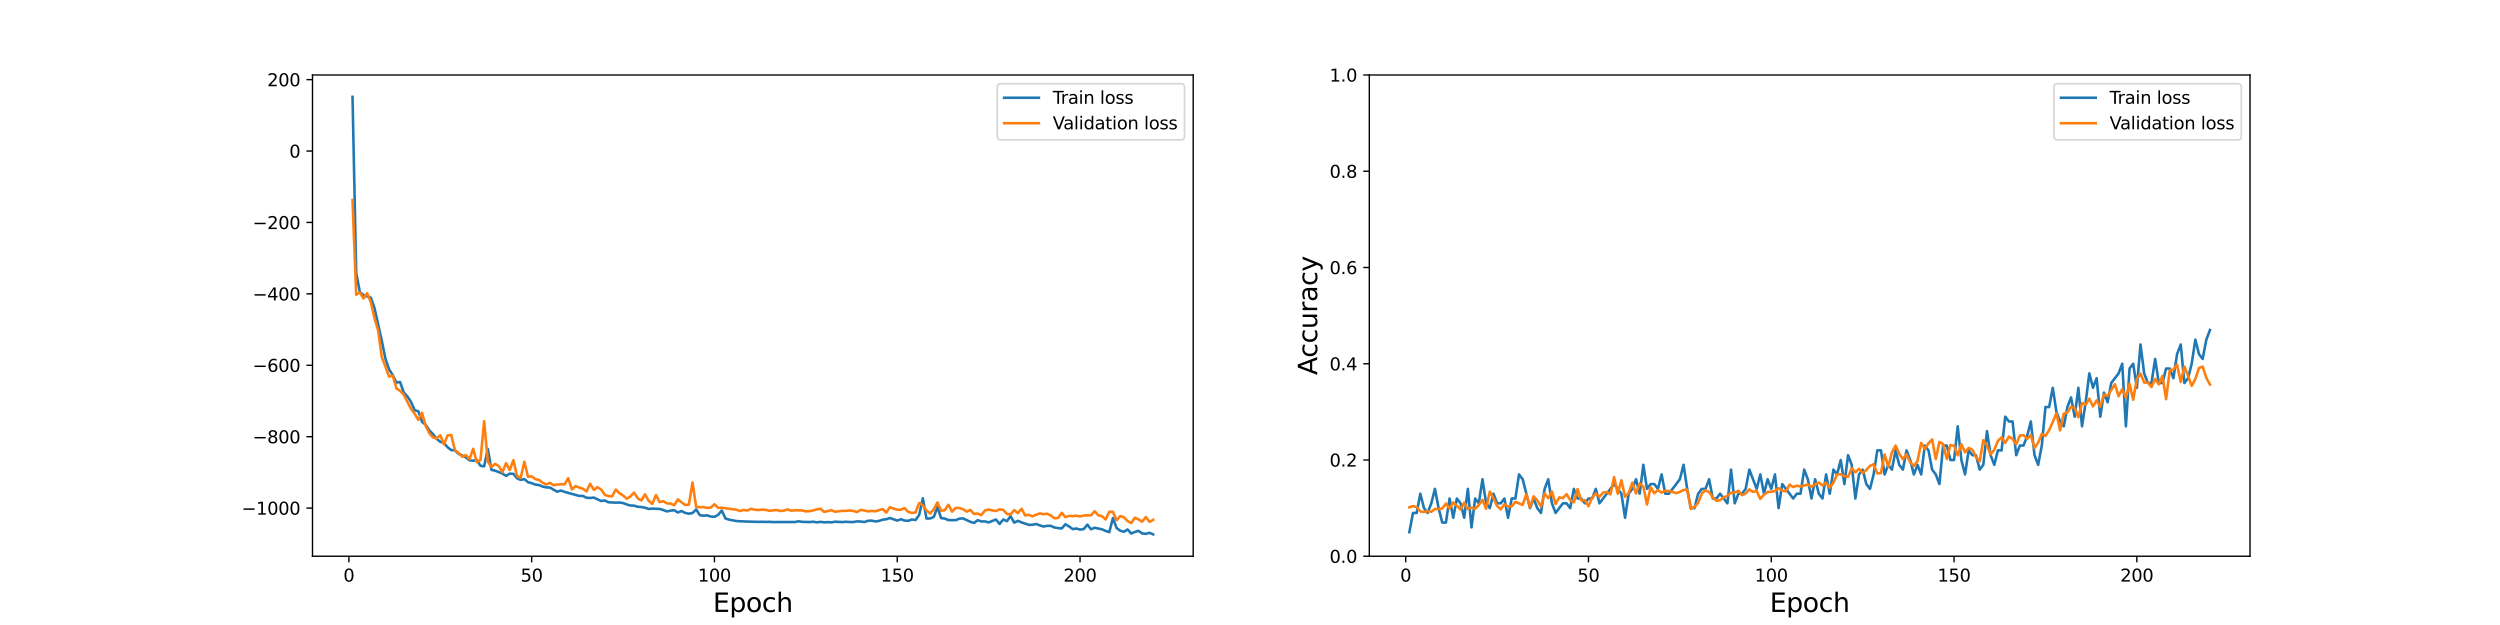<?xml version="1.0" encoding="utf-8" standalone="no"?>
<!DOCTYPE svg PUBLIC "-//W3C//DTD SVG 1.1//EN"
  "http://www.w3.org/Graphics/SVG/1.1/DTD/svg11.dtd">
<svg height="360pt" version="1.1" viewBox="0 0 1440 360" width="1440pt" xmlns="http://www.w3.org/2000/svg" xmlns:xlink="http://www.w3.org/1999/xlink">
 <defs>
  <style type="text/css">*{stroke-linecap:butt;stroke-linejoin:round;}</style>
 </defs>
 <g id="figure_1">
  <g id="patch_1">
   <path d="M 0 360 
L 1440 360 
L 1440 0 
L 0 0 
z
" style="fill:#ffffff;"/>
  </g>
  <g id="axes_1">
   <g id="patch_2">
    <path d="M 180 320.4 
L 687.273 320.4 
L 687.273 43.2 
L 180 43.2 
z
" style="fill:#ffffff;"/>
   </g>
   <g id="matplotlib.axis_1">
    <g id="xtick_1">
     <g id="line2d_1">
      <defs>
       <path d="M 0 0 
L 0 3.5 
" id="m4dcc92d6b9" style="stroke:#000000;stroke-width:0.8;"/>
      </defs>
      <g>
       <use style="stroke:#000000;stroke-width:0.8;" x="200.952" xlink:href="#m4dcc92d6b9" y="320.4"/>
      </g>
     </g>
     <g id="text_1">
      <!-- 0 -->
      <g transform="translate(197.771 334.998)scale(0.1 -0.1)">
       <defs>
        <path d="M 2034 4250 
Q 1547 4250 1301 3770 
Q 1056 3291 1056 2328 
Q 1056 1369 1301 889 
Q 1547 409 2034 409 
Q 2525 409 2770 889 
Q 3016 1369 3016 2328 
Q 3016 3291 2770 3770 
Q 2525 4250 2034 4250 
z
M 2034 4750 
Q 2819 4750 3233 4129 
Q 3647 3509 3647 2328 
Q 3647 1150 3233 529 
Q 2819 -91 2034 -91 
Q 1250 -91 836 529 
Q 422 1150 422 2328 
Q 422 3509 836 4129 
Q 1250 4750 2034 4750 
z
" id="DejaVuSans-30" transform="scale(0.016)"/>
       </defs>
       <use xlink:href="#DejaVuSans-30"/>
      </g>
     </g>
    </g>
    <g id="xtick_2">
     <g id="line2d_2">
      <g>
       <use style="stroke:#000000;stroke-width:0.8;" x="306.239" xlink:href="#m4dcc92d6b9" y="320.4"/>
      </g>
     </g>
     <g id="text_2">
      <!-- 50 -->
      <g transform="translate(299.877 334.998)scale(0.1 -0.1)">
       <defs>
        <path d="M 691 4666 
L 3169 4666 
L 3169 4134 
L 1269 4134 
L 1269 2991 
Q 1406 3038 1543 3061 
Q 1681 3084 1819 3084 
Q 2600 3084 3056 2656 
Q 3513 2228 3513 1497 
Q 3513 744 3044 326 
Q 2575 -91 1722 -91 
Q 1428 -91 1123 -41 
Q 819 9 494 109 
L 494 744 
Q 775 591 1075 516 
Q 1375 441 1709 441 
Q 2250 441 2565 725 
Q 2881 1009 2881 1497 
Q 2881 1984 2565 2268 
Q 2250 2553 1709 2553 
Q 1456 2553 1204 2497 
Q 953 2441 691 2322 
L 691 4666 
z
" id="DejaVuSans-35" transform="scale(0.016)"/>
       </defs>
       <use xlink:href="#DejaVuSans-35"/>
       <use x="63.623" xlink:href="#DejaVuSans-30"/>
      </g>
     </g>
    </g>
    <g id="xtick_3">
     <g id="line2d_3">
      <g>
       <use style="stroke:#000000;stroke-width:0.8;" x="411.526" xlink:href="#m4dcc92d6b9" y="320.4"/>
      </g>
     </g>
     <g id="text_3">
      <!-- 100 -->
      <g transform="translate(401.982 334.998)scale(0.1 -0.1)">
       <defs>
        <path d="M 794 531 
L 1825 531 
L 1825 4091 
L 703 3866 
L 703 4441 
L 1819 4666 
L 2450 4666 
L 2450 531 
L 3481 531 
L 3481 0 
L 794 0 
L 794 531 
z
" id="DejaVuSans-31" transform="scale(0.016)"/>
       </defs>
       <use xlink:href="#DejaVuSans-31"/>
       <use x="63.623" xlink:href="#DejaVuSans-30"/>
       <use x="127.246" xlink:href="#DejaVuSans-30"/>
      </g>
     </g>
    </g>
    <g id="xtick_4">
     <g id="line2d_4">
      <g>
       <use style="stroke:#000000;stroke-width:0.8;" x="516.813" xlink:href="#m4dcc92d6b9" y="320.4"/>
      </g>
     </g>
     <g id="text_4">
      <!-- 150 -->
      <g transform="translate(507.269 334.998)scale(0.1 -0.1)">
       <use xlink:href="#DejaVuSans-31"/>
       <use x="63.623" xlink:href="#DejaVuSans-35"/>
       <use x="127.246" xlink:href="#DejaVuSans-30"/>
      </g>
     </g>
    </g>
    <g id="xtick_5">
     <g id="line2d_5">
      <g>
       <use style="stroke:#000000;stroke-width:0.8;" x="622.1" xlink:href="#m4dcc92d6b9" y="320.4"/>
      </g>
     </g>
     <g id="text_5">
      <!-- 200 -->
      <g transform="translate(612.556 334.998)scale(0.1 -0.1)">
       <defs>
        <path d="M 1228 531 
L 3431 531 
L 3431 0 
L 469 0 
L 469 531 
Q 828 903 1448 1529 
Q 2069 2156 2228 2338 
Q 2531 2678 2651 2914 
Q 2772 3150 2772 3378 
Q 2772 3750 2511 3984 
Q 2250 4219 1831 4219 
Q 1534 4219 1204 4116 
Q 875 4013 500 3803 
L 500 4441 
Q 881 4594 1212 4672 
Q 1544 4750 1819 4750 
Q 2544 4750 2975 4387 
Q 3406 4025 3406 3419 
Q 3406 3131 3298 2873 
Q 3191 2616 2906 2266 
Q 2828 2175 2409 1742 
Q 1991 1309 1228 531 
z
" id="DejaVuSans-32" transform="scale(0.016)"/>
       </defs>
       <use xlink:href="#DejaVuSans-32"/>
       <use x="63.623" xlink:href="#DejaVuSans-30"/>
       <use x="127.246" xlink:href="#DejaVuSans-30"/>
      </g>
     </g>
    </g>
    <g id="text_6">
     <!-- Epoch -->
     <g transform="translate(410.67 352.476)scale(0.15 -0.15)">
      <defs>
       <path d="M 628 4666 
L 3578 4666 
L 3578 4134 
L 1259 4134 
L 1259 2753 
L 3481 2753 
L 3481 2222 
L 1259 2222 
L 1259 531 
L 3634 531 
L 3634 0 
L 628 0 
L 628 4666 
z
" id="DejaVuSans-45" transform="scale(0.016)"/>
       <path d="M 1159 525 
L 1159 -1331 
L 581 -1331 
L 581 3500 
L 1159 3500 
L 1159 2969 
Q 1341 3281 1617 3432 
Q 1894 3584 2278 3584 
Q 2916 3584 3314 3078 
Q 3713 2572 3713 1747 
Q 3713 922 3314 415 
Q 2916 -91 2278 -91 
Q 1894 -91 1617 61 
Q 1341 213 1159 525 
z
M 3116 1747 
Q 3116 2381 2855 2742 
Q 2594 3103 2138 3103 
Q 1681 3103 1420 2742 
Q 1159 2381 1159 1747 
Q 1159 1113 1420 752 
Q 1681 391 2138 391 
Q 2594 391 2855 752 
Q 3116 1113 3116 1747 
z
" id="DejaVuSans-70" transform="scale(0.016)"/>
       <path d="M 1959 3097 
Q 1497 3097 1228 2736 
Q 959 2375 959 1747 
Q 959 1119 1226 758 
Q 1494 397 1959 397 
Q 2419 397 2687 759 
Q 2956 1122 2956 1747 
Q 2956 2369 2687 2733 
Q 2419 3097 1959 3097 
z
M 1959 3584 
Q 2709 3584 3137 3096 
Q 3566 2609 3566 1747 
Q 3566 888 3137 398 
Q 2709 -91 1959 -91 
Q 1206 -91 779 398 
Q 353 888 353 1747 
Q 353 2609 779 3096 
Q 1206 3584 1959 3584 
z
" id="DejaVuSans-6f" transform="scale(0.016)"/>
       <path d="M 3122 3366 
L 3122 2828 
Q 2878 2963 2633 3030 
Q 2388 3097 2138 3097 
Q 1578 3097 1268 2742 
Q 959 2388 959 1747 
Q 959 1106 1268 751 
Q 1578 397 2138 397 
Q 2388 397 2633 464 
Q 2878 531 3122 666 
L 3122 134 
Q 2881 22 2623 -34 
Q 2366 -91 2075 -91 
Q 1284 -91 818 406 
Q 353 903 353 1747 
Q 353 2603 823 3093 
Q 1294 3584 2113 3584 
Q 2378 3584 2631 3529 
Q 2884 3475 3122 3366 
z
" id="DejaVuSans-63" transform="scale(0.016)"/>
       <path d="M 3513 2113 
L 3513 0 
L 2938 0 
L 2938 2094 
Q 2938 2591 2744 2837 
Q 2550 3084 2163 3084 
Q 1697 3084 1428 2787 
Q 1159 2491 1159 1978 
L 1159 0 
L 581 0 
L 581 4863 
L 1159 4863 
L 1159 2956 
Q 1366 3272 1645 3428 
Q 1925 3584 2291 3584 
Q 2894 3584 3203 3211 
Q 3513 2838 3513 2113 
z
" id="DejaVuSans-68" transform="scale(0.016)"/>
      </defs>
      <use xlink:href="#DejaVuSans-45"/>
      <use x="63.184" xlink:href="#DejaVuSans-70"/>
      <use x="126.66" xlink:href="#DejaVuSans-6f"/>
      <use x="187.842" xlink:href="#DejaVuSans-63"/>
      <use x="242.822" xlink:href="#DejaVuSans-68"/>
     </g>
    </g>
   </g>
   <g id="matplotlib.axis_2">
    <g id="ytick_1">
     <g id="line2d_6">
      <defs>
       <path d="M 0 0 
L -3.5 0 
" id="meb22bbf2c9" style="stroke:#000000;stroke-width:0.8;"/>
      </defs>
      <g>
       <use style="stroke:#000000;stroke-width:0.8;" x="180" xlink:href="#meb22bbf2c9" y="292.654"/>
      </g>
     </g>
     <g id="text_7">
      <!-- −1000 -->
      <g transform="translate(139.17 296.453)scale(0.1 -0.1)">
       <defs>
        <path d="M 678 2272 
L 4684 2272 
L 4684 1741 
L 678 1741 
L 678 2272 
z
" id="DejaVuSans-2212" transform="scale(0.016)"/>
       </defs>
       <use xlink:href="#DejaVuSans-2212"/>
       <use x="83.789" xlink:href="#DejaVuSans-31"/>
       <use x="147.412" xlink:href="#DejaVuSans-30"/>
       <use x="211.035" xlink:href="#DejaVuSans-30"/>
       <use x="274.658" xlink:href="#DejaVuSans-30"/>
      </g>
     </g>
    </g>
    <g id="ytick_2">
     <g id="line2d_7">
      <g>
       <use style="stroke:#000000;stroke-width:0.8;" x="180" xlink:href="#meb22bbf2c9" y="251.524"/>
      </g>
     </g>
     <g id="text_8">
      <!-- −800 -->
      <g transform="translate(145.533 255.323)scale(0.1 -0.1)">
       <defs>
        <path d="M 2034 2216 
Q 1584 2216 1326 1975 
Q 1069 1734 1069 1313 
Q 1069 891 1326 650 
Q 1584 409 2034 409 
Q 2484 409 2743 651 
Q 3003 894 3003 1313 
Q 3003 1734 2745 1975 
Q 2488 2216 2034 2216 
z
M 1403 2484 
Q 997 2584 770 2862 
Q 544 3141 544 3541 
Q 544 4100 942 4425 
Q 1341 4750 2034 4750 
Q 2731 4750 3128 4425 
Q 3525 4100 3525 3541 
Q 3525 3141 3298 2862 
Q 3072 2584 2669 2484 
Q 3125 2378 3379 2068 
Q 3634 1759 3634 1313 
Q 3634 634 3220 271 
Q 2806 -91 2034 -91 
Q 1263 -91 848 271 
Q 434 634 434 1313 
Q 434 1759 690 2068 
Q 947 2378 1403 2484 
z
M 1172 3481 
Q 1172 3119 1398 2916 
Q 1625 2713 2034 2713 
Q 2441 2713 2670 2916 
Q 2900 3119 2900 3481 
Q 2900 3844 2670 4047 
Q 2441 4250 2034 4250 
Q 1625 4250 1398 4047 
Q 1172 3844 1172 3481 
z
" id="DejaVuSans-38" transform="scale(0.016)"/>
       </defs>
       <use xlink:href="#DejaVuSans-2212"/>
       <use x="83.789" xlink:href="#DejaVuSans-38"/>
       <use x="147.412" xlink:href="#DejaVuSans-30"/>
       <use x="211.035" xlink:href="#DejaVuSans-30"/>
      </g>
     </g>
    </g>
    <g id="ytick_3">
     <g id="line2d_8">
      <g>
       <use style="stroke:#000000;stroke-width:0.8;" x="180" xlink:href="#meb22bbf2c9" y="210.394"/>
      </g>
     </g>
     <g id="text_9">
      <!-- −600 -->
      <g transform="translate(145.533 214.193)scale(0.1 -0.1)">
       <defs>
        <path d="M 2113 2584 
Q 1688 2584 1439 2293 
Q 1191 2003 1191 1497 
Q 1191 994 1439 701 
Q 1688 409 2113 409 
Q 2538 409 2786 701 
Q 3034 994 3034 1497 
Q 3034 2003 2786 2293 
Q 2538 2584 2113 2584 
z
M 3366 4563 
L 3366 3988 
Q 3128 4100 2886 4159 
Q 2644 4219 2406 4219 
Q 1781 4219 1451 3797 
Q 1122 3375 1075 2522 
Q 1259 2794 1537 2939 
Q 1816 3084 2150 3084 
Q 2853 3084 3261 2657 
Q 3669 2231 3669 1497 
Q 3669 778 3244 343 
Q 2819 -91 2113 -91 
Q 1303 -91 875 529 
Q 447 1150 447 2328 
Q 447 3434 972 4092 
Q 1497 4750 2381 4750 
Q 2619 4750 2861 4703 
Q 3103 4656 3366 4563 
z
" id="DejaVuSans-36" transform="scale(0.016)"/>
       </defs>
       <use xlink:href="#DejaVuSans-2212"/>
       <use x="83.789" xlink:href="#DejaVuSans-36"/>
       <use x="147.412" xlink:href="#DejaVuSans-30"/>
       <use x="211.035" xlink:href="#DejaVuSans-30"/>
      </g>
     </g>
    </g>
    <g id="ytick_4">
     <g id="line2d_9">
      <g>
       <use style="stroke:#000000;stroke-width:0.8;" x="180" xlink:href="#meb22bbf2c9" y="169.264"/>
      </g>
     </g>
     <g id="text_10">
      <!-- −400 -->
      <g transform="translate(145.533 173.064)scale(0.1 -0.1)">
       <defs>
        <path d="M 2419 4116 
L 825 1625 
L 2419 1625 
L 2419 4116 
z
M 2253 4666 
L 3047 4666 
L 3047 1625 
L 3713 1625 
L 3713 1100 
L 3047 1100 
L 3047 0 
L 2419 0 
L 2419 1100 
L 313 1100 
L 313 1709 
L 2253 4666 
z
" id="DejaVuSans-34" transform="scale(0.016)"/>
       </defs>
       <use xlink:href="#DejaVuSans-2212"/>
       <use x="83.789" xlink:href="#DejaVuSans-34"/>
       <use x="147.412" xlink:href="#DejaVuSans-30"/>
       <use x="211.035" xlink:href="#DejaVuSans-30"/>
      </g>
     </g>
    </g>
    <g id="ytick_5">
     <g id="line2d_10">
      <g>
       <use style="stroke:#000000;stroke-width:0.8;" x="180" xlink:href="#meb22bbf2c9" y="128.135"/>
      </g>
     </g>
     <g id="text_11">
      <!-- −200 -->
      <g transform="translate(145.533 131.934)scale(0.1 -0.1)">
       <use xlink:href="#DejaVuSans-2212"/>
       <use x="83.789" xlink:href="#DejaVuSans-32"/>
       <use x="147.412" xlink:href="#DejaVuSans-30"/>
       <use x="211.035" xlink:href="#DejaVuSans-30"/>
      </g>
     </g>
    </g>
    <g id="ytick_6">
     <g id="line2d_11">
      <g>
       <use style="stroke:#000000;stroke-width:0.8;" x="180" xlink:href="#meb22bbf2c9" y="87.005"/>
      </g>
     </g>
     <g id="text_12">
      <!-- 0 -->
      <g transform="translate(166.637 90.804)scale(0.1 -0.1)">
       <use xlink:href="#DejaVuSans-30"/>
      </g>
     </g>
    </g>
    <g id="ytick_7">
     <g id="line2d_12">
      <g>
       <use style="stroke:#000000;stroke-width:0.8;" x="180" xlink:href="#meb22bbf2c9" y="45.875"/>
      </g>
     </g>
     <g id="text_13">
      <!-- 200 -->
      <g transform="translate(153.912 49.674)scale(0.1 -0.1)">
       <use xlink:href="#DejaVuSans-32"/>
       <use x="63.623" xlink:href="#DejaVuSans-30"/>
       <use x="127.246" xlink:href="#DejaVuSans-30"/>
      </g>
     </g>
    </g>
   </g>
   <g id="line2d_13">
    <path clip-path="url(#pdb0906b0d3)" d="M 203.058 55.8 
L 205.164 157.065 
L 207.269 168.248 
L 209.375 170.01 
L 211.481 170.677 
L 213.587 171.481 
L 215.692 177.346 
L 219.904 196.253 
L 222.01 206.563 
L 224.115 212.742 
L 226.221 216.066 
L 228.327 220.325 
L 230.432 220.028 
L 232.538 226.054 
L 234.644 228.34 
L 236.75 231.473 
L 238.855 236.316 
L 240.961 236.898 
L 243.067 242.943 
L 245.173 244.683 
L 247.278 247.881 
L 249.384 250.025 
L 251.49 252.727 
L 253.596 254.466 
L 255.701 255.114 
L 257.807 257.608 
L 259.913 259.251 
L 262.019 259.401 
L 264.124 261.364 
L 266.23 262.338 
L 268.336 263.468 
L 270.442 265.127 
L 272.547 265.377 
L 274.653 265.049 
L 276.759 268.278 
L 278.864 268.632 
L 280.97 258.575 
L 283.076 270.626 
L 285.182 271.106 
L 289.393 272.75 
L 291.499 274.117 
L 293.605 272.813 
L 295.71 272.944 
L 297.816 275.494 
L 299.922 276.427 
L 302.028 275.955 
L 304.133 277.75 
L 306.239 278.286 
L 308.345 279.112 
L 310.451 279.377 
L 312.556 280.284 
L 314.662 280.74 
L 316.768 280.805 
L 318.874 282.085 
L 320.979 283.202 
L 323.085 282.538 
L 325.191 283.321 
L 331.508 285.078 
L 333.614 285.656 
L 335.719 285.648 
L 337.825 286.707 
L 339.931 286.817 
L 342.037 286.61 
L 346.248 288.567 
L 348.354 288.267 
L 350.46 289.301 
L 354.671 289.518 
L 356.777 289.448 
L 358.883 289.764 
L 360.988 290.555 
L 363.094 291.177 
L 365.2 291.254 
L 367.306 291.881 
L 369.411 292.062 
L 371.517 292.436 
L 373.623 293.159 
L 375.729 292.957 
L 379.94 293.134 
L 382.046 293.787 
L 384.151 294.582 
L 386.257 294.12 
L 388.363 293.901 
L 390.469 295.188 
L 392.574 294.321 
L 394.68 295.461 
L 396.786 295.888 
L 398.892 295.499 
L 400.997 293.436 
L 403.103 296.744 
L 405.209 297.035 
L 407.315 296.857 
L 409.42 297.518 
L 411.526 297.663 
L 413.632 296.601 
L 415.738 294.043 
L 417.843 298.623 
L 419.949 299.314 
L 424.161 300.122 
L 428.372 300.347 
L 434.689 300.542 
L 436.795 300.608 
L 438.901 300.562 
L 441.006 300.639 
L 443.112 300.568 
L 445.218 300.719 
L 451.535 300.683 
L 457.852 300.699 
L 459.958 300.271 
L 462.064 300.58 
L 466.275 300.703 
L 468.381 300.522 
L 470.487 300.875 
L 472.593 300.592 
L 474.698 300.861 
L 476.804 300.756 
L 478.91 300.862 
L 481.016 300.508 
L 485.227 300.707 
L 487.333 300.534 
L 489.438 300.706 
L 491.544 300.682 
L 493.65 300.32 
L 495.756 300.398 
L 497.861 300.692 
L 499.967 299.967 
L 502.073 299.893 
L 504.179 300.345 
L 506.284 300.065 
L 508.39 299.347 
L 510.496 299.089 
L 512.602 298.371 
L 516.813 299.875 
L 518.919 299.077 
L 521.025 299.847 
L 523.13 299.987 
L 525.236 299.212 
L 527.342 299.532 
L 529.448 296.585 
L 531.553 287.001 
L 533.659 298.687 
L 535.765 298.638 
L 537.87 297.733 
L 539.976 292.079 
L 542.082 298.424 
L 544.188 298.694 
L 546.293 299.59 
L 550.505 299.615 
L 552.611 298.753 
L 554.716 298.587 
L 558.928 300.576 
L 561.034 301.212 
L 563.139 299.629 
L 565.245 300.354 
L 567.351 300.342 
L 569.457 300.903 
L 573.668 299.232 
L 575.774 301.803 
L 577.88 299.211 
L 579.985 300.193 
L 582.091 297.322 
L 584.197 301.03 
L 586.303 299.986 
L 588.408 300.91 
L 592.62 302.308 
L 594.725 302.259 
L 596.831 301.821 
L 598.937 302.619 
L 601.043 303.276 
L 603.148 302.899 
L 605.254 302.882 
L 607.36 303.837 
L 609.466 304.181 
L 611.571 304.376 
L 613.677 301.966 
L 615.783 303.222 
L 617.889 304.776 
L 619.994 304.415 
L 622.1 305.05 
L 624.206 304.764 
L 626.312 302.19 
L 628.417 304.852 
L 630.523 303.992 
L 634.735 304.89 
L 636.84 305.799 
L 638.946 306.537 
L 641.052 298.397 
L 643.157 304.134 
L 645.263 305.693 
L 647.369 306.302 
L 649.475 304.977 
L 651.58 307.321 
L 653.686 306.384 
L 655.792 305.771 
L 657.898 307.268 
L 660.003 307.511 
L 662.109 306.905 
L 664.215 307.8 
L 664.215 307.8 
" style="fill:none;stroke:#1f77b4;stroke-linecap:square;stroke-width:1.5;"/>
   </g>
   <g id="line2d_14">
    <path clip-path="url(#pdb0906b0d3)" d="M 203.058 115.219 
L 205.164 169.761 
L 207.269 168.48 
L 209.375 171.912 
L 211.481 168.858 
L 213.587 174.024 
L 215.692 183.177 
L 217.798 190.345 
L 219.904 205.681 
L 222.01 211.121 
L 224.115 216.956 
L 226.221 216.317 
L 228.327 223.706 
L 230.432 225.104 
L 232.538 227.326 
L 236.75 235.503 
L 238.855 238.356 
L 240.961 241.896 
L 243.067 237.756 
L 245.173 245.249 
L 247.278 249.571 
L 249.384 251.968 
L 251.49 252.502 
L 253.596 250.682 
L 255.701 255.999 
L 257.807 250.789 
L 259.913 250.505 
L 262.019 259.254 
L 264.124 260.888 
L 266.23 263.051 
L 268.336 262.14 
L 270.442 264.459 
L 272.547 258.527 
L 274.653 266.193 
L 276.759 264.963 
L 278.864 242.629 
L 280.97 265.874 
L 283.076 269.016 
L 285.182 267.215 
L 287.287 268.459 
L 289.393 272.026 
L 291.499 266.777 
L 293.605 270.725 
L 295.71 265.069 
L 297.816 274.211 
L 299.922 275.3 
L 302.028 265.926 
L 304.133 274.611 
L 306.239 274.395 
L 308.345 275.961 
L 310.451 276.409 
L 312.556 278.047 
L 314.662 279.074 
L 316.768 278.114 
L 318.874 279.478 
L 320.979 279.131 
L 323.085 278.909 
L 325.191 278.988 
L 327.297 275.418 
L 329.402 281.906 
L 331.508 279.977 
L 333.614 280.839 
L 335.719 281.487 
L 337.825 283.019 
L 339.931 278.667 
L 342.037 282.127 
L 344.142 280.643 
L 346.248 281.93 
L 348.354 285.028 
L 350.46 285.741 
L 352.565 285.923 
L 354.671 282.016 
L 356.777 284.036 
L 358.883 285.389 
L 360.988 287.247 
L 363.094 286 
L 365.2 283.701 
L 367.306 286.984 
L 369.411 288.262 
L 371.517 284.729 
L 373.623 288.465 
L 375.729 290.255 
L 377.834 285.164 
L 379.94 289.222 
L 382.046 288.671 
L 384.151 289.96 
L 386.257 290.024 
L 388.363 291.016 
L 390.469 287.664 
L 392.574 289.347 
L 394.68 290.864 
L 396.786 290.666 
L 398.892 277.921 
L 400.997 292.039 
L 403.103 292.134 
L 405.209 292.092 
L 407.315 292.558 
L 409.42 292.384 
L 411.526 290.44 
L 413.632 292.478 
L 415.738 292.475 
L 419.949 293.052 
L 424.161 293.585 
L 426.266 294.34 
L 428.372 293.725 
L 430.478 294.081 
L 432.583 293.073 
L 434.689 293.571 
L 436.795 293.825 
L 438.901 293.517 
L 441.006 293.681 
L 443.112 294.209 
L 447.324 293.761 
L 449.429 294.297 
L 451.535 294.158 
L 453.641 293.392 
L 455.747 294.154 
L 457.852 293.952 
L 462.064 294 
L 464.17 294.564 
L 466.275 294.412 
L 468.381 294.006 
L 470.487 293.416 
L 472.593 293.044 
L 474.698 294.87 
L 478.91 293.89 
L 481.016 294.744 
L 485.227 294.248 
L 487.333 294.268 
L 489.438 294.078 
L 491.544 294.262 
L 493.65 294.929 
L 495.756 293.694 
L 497.861 294.034 
L 499.967 294.555 
L 502.073 294.288 
L 504.179 294.493 
L 508.39 293.181 
L 510.496 295.247 
L 512.602 292.129 
L 514.707 292.979 
L 516.813 293.579 
L 518.919 293.569 
L 521.025 292.694 
L 523.13 294.864 
L 525.236 295.43 
L 527.342 295.215 
L 529.448 289.716 
L 531.553 291.051 
L 533.659 294.077 
L 535.765 295.76 
L 537.87 293.331 
L 539.976 289.431 
L 542.082 294.172 
L 544.188 293.881 
L 546.293 290.737 
L 548.399 294.726 
L 550.505 292.548 
L 552.611 292.628 
L 554.716 293.293 
L 556.822 294.71 
L 558.928 293.68 
L 561.034 296.028 
L 563.139 295.797 
L 565.245 296.725 
L 567.351 294.019 
L 569.457 293.495 
L 571.562 293.993 
L 573.668 294.34 
L 575.774 293.382 
L 577.88 293.688 
L 579.985 296.028 
L 582.091 296.3 
L 584.197 293.834 
L 586.303 295.594 
L 588.408 293.027 
L 590.514 296.89 
L 592.62 296.514 
L 594.725 297.405 
L 596.831 296.483 
L 598.937 295.758 
L 601.043 296.166 
L 603.148 295.903 
L 605.254 296.944 
L 607.36 298.519 
L 609.466 298.342 
L 611.571 295.404 
L 613.677 297.859 
L 615.783 297.13 
L 617.889 297.292 
L 619.994 297.029 
L 622.1 297.489 
L 624.206 296.979 
L 626.312 296.791 
L 628.417 296.874 
L 630.523 294.441 
L 632.629 296.8 
L 634.735 297.317 
L 636.84 299.198 
L 638.946 294.785 
L 641.052 294.8 
L 643.157 299.63 
L 645.263 297.29 
L 647.369 297.91 
L 649.475 300.13 
L 651.58 301.285 
L 653.686 298.22 
L 655.792 299.143 
L 657.898 300.505 
L 660.003 297.821 
L 662.109 300.58 
L 664.215 299.422 
L 664.215 299.422 
" style="fill:none;stroke:#ff7f0e;stroke-linecap:square;stroke-width:1.5;"/>
   </g>
   <g id="patch_3">
    <path d="M 180 320.4 
L 180 43.2 
" style="fill:none;stroke:#000000;stroke-linecap:square;stroke-linejoin:miter;stroke-width:0.8;"/>
   </g>
   <g id="patch_4">
    <path d="M 687.273 320.4 
L 687.273 43.2 
" style="fill:none;stroke:#000000;stroke-linecap:square;stroke-linejoin:miter;stroke-width:0.8;"/>
   </g>
   <g id="patch_5">
    <path d="M 180 320.4 
L 687.273 320.4 
" style="fill:none;stroke:#000000;stroke-linecap:square;stroke-linejoin:miter;stroke-width:0.8;"/>
   </g>
   <g id="patch_6">
    <path d="M 180 43.2 
L 687.273 43.2 
" style="fill:none;stroke:#000000;stroke-linecap:square;stroke-linejoin:miter;stroke-width:0.8;"/>
   </g>
   <g id="legend_1">
    <g id="patch_7">
     <path d="M 576.398 80.556 
L 680.273 80.556 
Q 682.273 80.556 682.273 78.556 
L 682.273 50.2 
Q 682.273 48.2 680.273 48.2 
L 576.398 48.2 
Q 574.398 48.2 574.398 50.2 
L 574.398 78.556 
Q 574.398 80.556 576.398 80.556 
z
" style="fill:#ffffff;opacity:0.8;stroke:#cccccc;stroke-linejoin:miter;"/>
    </g>
    <g id="line2d_15">
     <path d="M 578.398 56.298 
L 598.398 56.298 
" style="fill:none;stroke:#1f77b4;stroke-linecap:square;stroke-width:1.5;"/>
    </g>
    <g id="line2d_16"/>
    <g id="text_14">
     <!-- Train loss -->
     <g transform="translate(606.398 59.798)scale(0.1 -0.1)">
      <defs>
       <path d="M -19 4666 
L 3928 4666 
L 3928 4134 
L 2272 4134 
L 2272 0 
L 1638 0 
L 1638 4134 
L -19 4134 
L -19 4666 
z
" id="DejaVuSans-54" transform="scale(0.016)"/>
       <path d="M 2631 2963 
Q 2534 3019 2420 3045 
Q 2306 3072 2169 3072 
Q 1681 3072 1420 2755 
Q 1159 2438 1159 1844 
L 1159 0 
L 581 0 
L 581 3500 
L 1159 3500 
L 1159 2956 
Q 1341 3275 1631 3429 
Q 1922 3584 2338 3584 
Q 2397 3584 2469 3576 
Q 2541 3569 2628 3553 
L 2631 2963 
z
" id="DejaVuSans-72" transform="scale(0.016)"/>
       <path d="M 2194 1759 
Q 1497 1759 1228 1600 
Q 959 1441 959 1056 
Q 959 750 1161 570 
Q 1363 391 1709 391 
Q 2188 391 2477 730 
Q 2766 1069 2766 1631 
L 2766 1759 
L 2194 1759 
z
M 3341 1997 
L 3341 0 
L 2766 0 
L 2766 531 
Q 2569 213 2275 61 
Q 1981 -91 1556 -91 
Q 1019 -91 701 211 
Q 384 513 384 1019 
Q 384 1609 779 1909 
Q 1175 2209 1959 2209 
L 2766 2209 
L 2766 2266 
Q 2766 2663 2505 2880 
Q 2244 3097 1772 3097 
Q 1472 3097 1187 3025 
Q 903 2953 641 2809 
L 641 3341 
Q 956 3463 1253 3523 
Q 1550 3584 1831 3584 
Q 2591 3584 2966 3190 
Q 3341 2797 3341 1997 
z
" id="DejaVuSans-61" transform="scale(0.016)"/>
       <path d="M 603 3500 
L 1178 3500 
L 1178 0 
L 603 0 
L 603 3500 
z
M 603 4863 
L 1178 4863 
L 1178 4134 
L 603 4134 
L 603 4863 
z
" id="DejaVuSans-69" transform="scale(0.016)"/>
       <path d="M 3513 2113 
L 3513 0 
L 2938 0 
L 2938 2094 
Q 2938 2591 2744 2837 
Q 2550 3084 2163 3084 
Q 1697 3084 1428 2787 
Q 1159 2491 1159 1978 
L 1159 0 
L 581 0 
L 581 3500 
L 1159 3500 
L 1159 2956 
Q 1366 3272 1645 3428 
Q 1925 3584 2291 3584 
Q 2894 3584 3203 3211 
Q 3513 2838 3513 2113 
z
" id="DejaVuSans-6e" transform="scale(0.016)"/>
       <path id="DejaVuSans-20" transform="scale(0.016)"/>
       <path d="M 603 4863 
L 1178 4863 
L 1178 0 
L 603 0 
L 603 4863 
z
" id="DejaVuSans-6c" transform="scale(0.016)"/>
       <path d="M 2834 3397 
L 2834 2853 
Q 2591 2978 2328 3040 
Q 2066 3103 1784 3103 
Q 1356 3103 1142 2972 
Q 928 2841 928 2578 
Q 928 2378 1081 2264 
Q 1234 2150 1697 2047 
L 1894 2003 
Q 2506 1872 2764 1633 
Q 3022 1394 3022 966 
Q 3022 478 2636 193 
Q 2250 -91 1575 -91 
Q 1294 -91 989 -36 
Q 684 19 347 128 
L 347 722 
Q 666 556 975 473 
Q 1284 391 1588 391 
Q 1994 391 2212 530 
Q 2431 669 2431 922 
Q 2431 1156 2273 1281 
Q 2116 1406 1581 1522 
L 1381 1569 
Q 847 1681 609 1914 
Q 372 2147 372 2553 
Q 372 3047 722 3315 
Q 1072 3584 1716 3584 
Q 2034 3584 2315 3537 
Q 2597 3491 2834 3397 
z
" id="DejaVuSans-73" transform="scale(0.016)"/>
      </defs>
      <use xlink:href="#DejaVuSans-54"/>
      <use x="46.334" xlink:href="#DejaVuSans-72"/>
      <use x="87.447" xlink:href="#DejaVuSans-61"/>
      <use x="148.727" xlink:href="#DejaVuSans-69"/>
      <use x="176.51" xlink:href="#DejaVuSans-6e"/>
      <use x="239.889" xlink:href="#DejaVuSans-20"/>
      <use x="271.676" xlink:href="#DejaVuSans-6c"/>
      <use x="299.459" xlink:href="#DejaVuSans-6f"/>
      <use x="360.641" xlink:href="#DejaVuSans-73"/>
      <use x="412.74" xlink:href="#DejaVuSans-73"/>
     </g>
    </g>
    <g id="line2d_17">
     <path d="M 578.398 70.977 
L 598.398 70.977 
" style="fill:none;stroke:#ff7f0e;stroke-linecap:square;stroke-width:1.5;"/>
    </g>
    <g id="line2d_18"/>
    <g id="text_15">
     <!-- Validation loss -->
     <g transform="translate(606.398 74.477)scale(0.1 -0.1)">
      <defs>
       <path d="M 1831 0 
L 50 4666 
L 709 4666 
L 2188 738 
L 3669 4666 
L 4325 4666 
L 2547 0 
L 1831 0 
z
" id="DejaVuSans-56" transform="scale(0.016)"/>
       <path d="M 2906 2969 
L 2906 4863 
L 3481 4863 
L 3481 0 
L 2906 0 
L 2906 525 
Q 2725 213 2448 61 
Q 2172 -91 1784 -91 
Q 1150 -91 751 415 
Q 353 922 353 1747 
Q 353 2572 751 3078 
Q 1150 3584 1784 3584 
Q 2172 3584 2448 3432 
Q 2725 3281 2906 2969 
z
M 947 1747 
Q 947 1113 1208 752 
Q 1469 391 1925 391 
Q 2381 391 2643 752 
Q 2906 1113 2906 1747 
Q 2906 2381 2643 2742 
Q 2381 3103 1925 3103 
Q 1469 3103 1208 2742 
Q 947 2381 947 1747 
z
" id="DejaVuSans-64" transform="scale(0.016)"/>
       <path d="M 1172 4494 
L 1172 3500 
L 2356 3500 
L 2356 3053 
L 1172 3053 
L 1172 1153 
Q 1172 725 1289 603 
Q 1406 481 1766 481 
L 2356 481 
L 2356 0 
L 1766 0 
Q 1100 0 847 248 
Q 594 497 594 1153 
L 594 3053 
L 172 3053 
L 172 3500 
L 594 3500 
L 594 4494 
L 1172 4494 
z
" id="DejaVuSans-74" transform="scale(0.016)"/>
      </defs>
      <use xlink:href="#DejaVuSans-56"/>
      <use x="60.658" xlink:href="#DejaVuSans-61"/>
      <use x="121.938" xlink:href="#DejaVuSans-6c"/>
      <use x="149.721" xlink:href="#DejaVuSans-69"/>
      <use x="177.504" xlink:href="#DejaVuSans-64"/>
      <use x="240.98" xlink:href="#DejaVuSans-61"/>
      <use x="302.26" xlink:href="#DejaVuSans-74"/>
      <use x="341.469" xlink:href="#DejaVuSans-69"/>
      <use x="369.252" xlink:href="#DejaVuSans-6f"/>
      <use x="430.434" xlink:href="#DejaVuSans-6e"/>
      <use x="493.812" xlink:href="#DejaVuSans-20"/>
      <use x="525.6" xlink:href="#DejaVuSans-6c"/>
      <use x="553.383" xlink:href="#DejaVuSans-6f"/>
      <use x="614.564" xlink:href="#DejaVuSans-73"/>
      <use x="666.664" xlink:href="#DejaVuSans-73"/>
     </g>
    </g>
   </g>
  </g>
  <g id="axes_2">
   <g id="patch_8">
    <path d="M 788.727 320.4 
L 1296 320.4 
L 1296 43.2 
L 788.727 43.2 
z
" style="fill:#ffffff;"/>
   </g>
   <g id="matplotlib.axis_3">
    <g id="xtick_6">
     <g id="line2d_19">
      <g>
       <use style="stroke:#000000;stroke-width:0.8;" x="809.679" xlink:href="#m4dcc92d6b9" y="320.4"/>
      </g>
     </g>
     <g id="text_16">
      <!-- 0 -->
      <g transform="translate(806.498 334.998)scale(0.1 -0.1)">
       <use xlink:href="#DejaVuSans-30"/>
      </g>
     </g>
    </g>
    <g id="xtick_7">
     <g id="line2d_20">
      <g>
       <use style="stroke:#000000;stroke-width:0.8;" x="914.966" xlink:href="#m4dcc92d6b9" y="320.4"/>
      </g>
     </g>
     <g id="text_17">
      <!-- 50 -->
      <g transform="translate(908.604 334.998)scale(0.1 -0.1)">
       <use xlink:href="#DejaVuSans-35"/>
       <use x="63.623" xlink:href="#DejaVuSans-30"/>
      </g>
     </g>
    </g>
    <g id="xtick_8">
     <g id="line2d_21">
      <g>
       <use style="stroke:#000000;stroke-width:0.8;" x="1020.253" xlink:href="#m4dcc92d6b9" y="320.4"/>
      </g>
     </g>
     <g id="text_18">
      <!-- 100 -->
      <g transform="translate(1010.71 334.998)scale(0.1 -0.1)">
       <use xlink:href="#DejaVuSans-31"/>
       <use x="63.623" xlink:href="#DejaVuSans-30"/>
       <use x="127.246" xlink:href="#DejaVuSans-30"/>
      </g>
     </g>
    </g>
    <g id="xtick_9">
     <g id="line2d_22">
      <g>
       <use style="stroke:#000000;stroke-width:0.8;" x="1125.54" xlink:href="#m4dcc92d6b9" y="320.4"/>
      </g>
     </g>
     <g id="text_19">
      <!-- 150 -->
      <g transform="translate(1115.997 334.998)scale(0.1 -0.1)">
       <use xlink:href="#DejaVuSans-31"/>
       <use x="63.623" xlink:href="#DejaVuSans-35"/>
       <use x="127.246" xlink:href="#DejaVuSans-30"/>
      </g>
     </g>
    </g>
    <g id="xtick_10">
     <g id="line2d_23">
      <g>
       <use style="stroke:#000000;stroke-width:0.8;" x="1230.827" xlink:href="#m4dcc92d6b9" y="320.4"/>
      </g>
     </g>
     <g id="text_20">
      <!-- 200 -->
      <g transform="translate(1221.284 334.998)scale(0.1 -0.1)">
       <use xlink:href="#DejaVuSans-32"/>
       <use x="63.623" xlink:href="#DejaVuSans-30"/>
       <use x="127.246" xlink:href="#DejaVuSans-30"/>
      </g>
     </g>
    </g>
    <g id="text_21">
     <!-- Epoch -->
     <g transform="translate(1019.397 352.476)scale(0.15 -0.15)">
      <use xlink:href="#DejaVuSans-45"/>
      <use x="63.184" xlink:href="#DejaVuSans-70"/>
      <use x="126.66" xlink:href="#DejaVuSans-6f"/>
      <use x="187.842" xlink:href="#DejaVuSans-63"/>
      <use x="242.822" xlink:href="#DejaVuSans-68"/>
     </g>
    </g>
   </g>
   <g id="matplotlib.axis_4">
    <g id="ytick_8">
     <g id="line2d_24">
      <g>
       <use style="stroke:#000000;stroke-width:0.8;" x="788.727" xlink:href="#meb22bbf2c9" y="320.4"/>
      </g>
     </g>
     <g id="text_22">
      <!-- 0.0 -->
      <g transform="translate(765.824 324.199)scale(0.1 -0.1)">
       <defs>
        <path d="M 684 794 
L 1344 794 
L 1344 0 
L 684 0 
L 684 794 
z
" id="DejaVuSans-2e" transform="scale(0.016)"/>
       </defs>
       <use xlink:href="#DejaVuSans-30"/>
       <use x="63.623" xlink:href="#DejaVuSans-2e"/>
       <use x="95.41" xlink:href="#DejaVuSans-30"/>
      </g>
     </g>
    </g>
    <g id="ytick_9">
     <g id="line2d_25">
      <g>
       <use style="stroke:#000000;stroke-width:0.8;" x="788.727" xlink:href="#meb22bbf2c9" y="264.96"/>
      </g>
     </g>
     <g id="text_23">
      <!-- 0.2 -->
      <g transform="translate(765.824 268.759)scale(0.1 -0.1)">
       <use xlink:href="#DejaVuSans-30"/>
       <use x="63.623" xlink:href="#DejaVuSans-2e"/>
       <use x="95.41" xlink:href="#DejaVuSans-32"/>
      </g>
     </g>
    </g>
    <g id="ytick_10">
     <g id="line2d_26">
      <g>
       <use style="stroke:#000000;stroke-width:0.8;" x="788.727" xlink:href="#meb22bbf2c9" y="209.52"/>
      </g>
     </g>
     <g id="text_24">
      <!-- 0.4 -->
      <g transform="translate(765.824 213.319)scale(0.1 -0.1)">
       <use xlink:href="#DejaVuSans-30"/>
       <use x="63.623" xlink:href="#DejaVuSans-2e"/>
       <use x="95.41" xlink:href="#DejaVuSans-34"/>
      </g>
     </g>
    </g>
    <g id="ytick_11">
     <g id="line2d_27">
      <g>
       <use style="stroke:#000000;stroke-width:0.8;" x="788.727" xlink:href="#meb22bbf2c9" y="154.08"/>
      </g>
     </g>
     <g id="text_25">
      <!-- 0.6 -->
      <g transform="translate(765.824 157.879)scale(0.1 -0.1)">
       <use xlink:href="#DejaVuSans-30"/>
       <use x="63.623" xlink:href="#DejaVuSans-2e"/>
       <use x="95.41" xlink:href="#DejaVuSans-36"/>
      </g>
     </g>
    </g>
    <g id="ytick_12">
     <g id="line2d_28">
      <g>
       <use style="stroke:#000000;stroke-width:0.8;" x="788.727" xlink:href="#meb22bbf2c9" y="98.64"/>
      </g>
     </g>
     <g id="text_26">
      <!-- 0.8 -->
      <g transform="translate(765.824 102.439)scale(0.1 -0.1)">
       <use xlink:href="#DejaVuSans-30"/>
       <use x="63.623" xlink:href="#DejaVuSans-2e"/>
       <use x="95.41" xlink:href="#DejaVuSans-38"/>
      </g>
     </g>
    </g>
    <g id="ytick_13">
     <g id="line2d_29">
      <g>
       <use style="stroke:#000000;stroke-width:0.8;" x="788.727" xlink:href="#meb22bbf2c9" y="43.2"/>
      </g>
     </g>
     <g id="text_27">
      <!-- 1.0 -->
      <g transform="translate(765.824 46.999)scale(0.1 -0.1)">
       <use xlink:href="#DejaVuSans-31"/>
       <use x="63.623" xlink:href="#DejaVuSans-2e"/>
       <use x="95.41" xlink:href="#DejaVuSans-30"/>
      </g>
     </g>
    </g>
    <g id="text_28">
     <!-- Accuracy -->
     <g transform="translate(758.705 216.042)rotate(-90)scale(0.15 -0.15)">
      <defs>
       <path d="M 2188 4044 
L 1331 1722 
L 3047 1722 
L 2188 4044 
z
M 1831 4666 
L 2547 4666 
L 4325 0 
L 3669 0 
L 3244 1197 
L 1141 1197 
L 716 0 
L 50 0 
L 1831 4666 
z
" id="DejaVuSans-41" transform="scale(0.016)"/>
       <path d="M 544 1381 
L 544 3500 
L 1119 3500 
L 1119 1403 
Q 1119 906 1312 657 
Q 1506 409 1894 409 
Q 2359 409 2629 706 
Q 2900 1003 2900 1516 
L 2900 3500 
L 3475 3500 
L 3475 0 
L 2900 0 
L 2900 538 
Q 2691 219 2414 64 
Q 2138 -91 1772 -91 
Q 1169 -91 856 284 
Q 544 659 544 1381 
z
M 1991 3584 
L 1991 3584 
z
" id="DejaVuSans-75" transform="scale(0.016)"/>
       <path d="M 2059 -325 
Q 1816 -950 1584 -1140 
Q 1353 -1331 966 -1331 
L 506 -1331 
L 506 -850 
L 844 -850 
Q 1081 -850 1212 -737 
Q 1344 -625 1503 -206 
L 1606 56 
L 191 3500 
L 800 3500 
L 1894 763 
L 2988 3500 
L 3597 3500 
L 2059 -325 
z
" id="DejaVuSans-79" transform="scale(0.016)"/>
      </defs>
      <use xlink:href="#DejaVuSans-41"/>
      <use x="66.658" xlink:href="#DejaVuSans-63"/>
      <use x="121.639" xlink:href="#DejaVuSans-63"/>
      <use x="176.619" xlink:href="#DejaVuSans-75"/>
      <use x="239.998" xlink:href="#DejaVuSans-72"/>
      <use x="281.111" xlink:href="#DejaVuSans-61"/>
      <use x="342.391" xlink:href="#DejaVuSans-63"/>
      <use x="397.371" xlink:href="#DejaVuSans-79"/>
     </g>
    </g>
   </g>
   <g id="line2d_30">
    <path clip-path="url(#pa60545381e)" d="M 811.785 306.54 
L 813.891 295.452 
L 815.997 295.452 
L 818.102 284.364 
L 820.208 292.68 
L 822.314 295.452 
L 824.42 289.908 
L 826.525 281.592 
L 828.631 292.68 
L 830.737 300.996 
L 832.843 300.996 
L 834.948 287.136 
L 837.054 298.224 
L 839.16 287.136 
L 841.265 289.908 
L 843.371 298.224 
L 845.477 281.592 
L 847.583 303.768 
L 849.688 287.136 
L 851.794 289.908 
L 853.9 276.048 
L 856.006 289.908 
L 858.111 292.68 
L 860.217 284.364 
L 862.323 289.908 
L 864.429 289.908 
L 866.534 287.136 
L 868.64 298.224 
L 870.746 287.136 
L 872.852 287.136 
L 874.957 273.276 
L 877.063 276.048 
L 881.275 292.68 
L 883.38 287.136 
L 885.486 292.68 
L 887.592 295.452 
L 889.697 281.592 
L 891.803 276.048 
L 893.909 289.908 
L 896.015 295.452 
L 900.226 289.908 
L 902.332 289.908 
L 904.438 292.68 
L 906.543 281.592 
L 908.649 287.136 
L 910.755 287.136 
L 912.861 289.908 
L 914.966 287.136 
L 917.072 287.136 
L 919.178 281.592 
L 921.284 289.908 
L 929.707 278.82 
L 933.918 284.364 
L 936.024 298.224 
L 938.13 284.364 
L 940.235 281.592 
L 942.341 276.048 
L 944.447 284.364 
L 946.552 267.732 
L 948.658 281.592 
L 950.764 278.82 
L 952.87 278.82 
L 954.975 281.592 
L 957.081 273.276 
L 959.187 284.364 
L 961.293 284.364 
L 967.61 276.048 
L 969.716 267.732 
L 971.821 281.592 
L 973.927 292.68 
L 976.033 292.68 
L 978.139 284.364 
L 980.244 281.592 
L 982.35 281.592 
L 984.456 276.048 
L 986.562 287.136 
L 988.667 287.136 
L 990.773 284.364 
L 994.984 289.908 
L 997.09 270.504 
L 999.196 289.908 
L 1001.302 284.364 
L 1003.407 284.364 
L 1005.513 281.592 
L 1007.619 270.504 
L 1011.83 281.592 
L 1013.936 273.276 
L 1016.042 284.364 
L 1018.148 276.048 
L 1020.253 281.592 
L 1022.359 273.276 
L 1024.465 292.68 
L 1026.571 278.82 
L 1032.888 287.136 
L 1034.994 284.364 
L 1037.099 284.364 
L 1039.205 270.504 
L 1041.311 276.048 
L 1043.417 287.136 
L 1045.522 276.048 
L 1047.628 284.364 
L 1049.734 287.136 
L 1051.839 273.276 
L 1053.945 284.364 
L 1056.051 270.504 
L 1058.157 273.276 
L 1060.262 264.96 
L 1062.368 278.82 
L 1064.474 262.188 
L 1066.58 267.732 
L 1068.685 287.136 
L 1070.791 273.276 
L 1072.897 270.504 
L 1075.003 278.82 
L 1077.108 281.592 
L 1079.214 273.276 
L 1081.32 259.416 
L 1083.426 259.416 
L 1085.531 273.276 
L 1087.637 267.732 
L 1089.743 270.504 
L 1091.849 259.416 
L 1093.954 267.732 
L 1096.06 270.504 
L 1098.166 259.416 
L 1100.271 264.96 
L 1102.377 273.276 
L 1104.483 267.732 
L 1106.589 273.276 
L 1108.694 256.644 
L 1110.8 259.416 
L 1112.906 270.504 
L 1115.012 273.276 
L 1117.117 278.82 
L 1119.223 256.644 
L 1121.329 256.644 
L 1123.435 264.96 
L 1125.54 264.96 
L 1127.646 245.556 
L 1129.752 264.96 
L 1131.858 273.276 
L 1133.963 259.416 
L 1136.069 262.188 
L 1138.175 262.188 
L 1140.281 270.504 
L 1142.386 267.732 
L 1144.492 248.328 
L 1146.598 262.188 
L 1148.703 267.732 
L 1150.809 259.416 
L 1152.915 259.416 
L 1155.021 240.012 
L 1157.126 242.784 
L 1159.232 242.784 
L 1161.338 262.188 
L 1163.444 256.644 
L 1165.549 256.644 
L 1167.655 251.1 
L 1169.761 242.784 
L 1171.867 262.188 
L 1173.972 267.732 
L 1176.078 256.644 
L 1178.184 234.468 
L 1180.29 234.468 
L 1182.395 223.38 
L 1184.501 237.24 
L 1186.607 242.784 
L 1188.713 245.556 
L 1190.818 234.468 
L 1192.924 228.924 
L 1195.03 240.012 
L 1197.136 223.38 
L 1199.241 245.556 
L 1201.347 231.696 
L 1203.453 215.064 
L 1205.558 223.38 
L 1207.664 217.836 
L 1209.77 240.012 
L 1211.876 226.152 
L 1213.981 231.696 
L 1216.087 220.608 
L 1220.299 215.064 
L 1222.404 209.52 
L 1224.51 245.556 
L 1226.616 212.292 
L 1228.722 209.52 
L 1230.827 223.38 
L 1232.933 198.432 
L 1235.039 215.064 
L 1237.145 220.608 
L 1239.25 220.608 
L 1241.356 206.748 
L 1243.462 220.608 
L 1245.568 220.608 
L 1247.673 212.292 
L 1249.779 212.292 
L 1251.885 217.836 
L 1253.99 203.976 
L 1256.096 198.432 
L 1258.202 220.608 
L 1260.308 217.836 
L 1262.413 209.52 
L 1264.519 195.66 
L 1266.625 203.976 
L 1268.731 206.748 
L 1270.836 195.66 
L 1272.942 190.116 
L 1272.942 190.116 
" style="fill:none;stroke:#1f77b4;stroke-linecap:square;stroke-width:1.5;"/>
   </g>
   <g id="line2d_31">
    <path clip-path="url(#pa60545381e)" d="M 811.785 292.172 
L 813.891 291.525 
L 815.997 291.987 
L 818.102 294.62 
L 820.208 294.898 
L 822.314 294.436 
L 824.42 294.759 
L 826.525 293.142 
L 828.631 293.234 
L 830.737 292.911 
L 832.843 290.047 
L 834.948 292.957 
L 837.054 289.4 
L 839.16 291.34 
L 841.265 293.465 
L 843.371 289.538 
L 845.477 293.142 
L 847.583 292.403 
L 849.688 293.05 
L 851.794 290.924 
L 853.9 287.875 
L 856.006 293.05 
L 858.111 283.209 
L 860.217 286.997 
L 862.323 291.386 
L 864.429 293.373 
L 866.534 290.462 
L 868.64 291.756 
L 870.746 291.617 
L 872.852 289.076 
L 877.063 290.878 
L 879.169 284.641 
L 881.275 292.172 
L 883.38 285.889 
L 885.486 288.199 
L 887.592 291.71 
L 889.697 284.272 
L 891.803 286.951 
L 893.909 283.163 
L 896.015 290.278 
L 898.12 286.489 
L 900.226 286.905 
L 902.332 284.641 
L 904.438 288.014 
L 906.543 289.354 
L 908.649 281.731 
L 910.755 288.199 
L 912.861 288.106 
L 914.966 291.525 
L 917.072 286.535 
L 919.178 284.225 
L 921.284 286.166 
L 923.389 283.717 
L 925.495 283.394 
L 927.601 284.78 
L 929.707 274.801 
L 931.812 284.364 
L 933.918 276.649 
L 936.024 286.12 
L 938.13 283.994 
L 940.235 277.988 
L 942.341 284.272 
L 944.447 278.497 
L 946.552 280.298 
L 948.658 290.601 
L 950.764 280.622 
L 952.87 284.133 
L 954.975 282.239 
L 957.081 283.763 
L 959.187 282.655 
L 961.293 282.839 
L 963.398 283.301 
L 965.504 284.087 
L 967.61 283.301 
L 969.716 282.239 
L 971.821 281.962 
L 973.927 293.05 
L 976.033 292.033 
L 978.139 289.585 
L 980.244 284.272 
L 982.35 282.424 
L 984.456 283.44 
L 986.562 286.582 
L 988.667 288.476 
L 990.773 288.106 
L 992.879 286.443 
L 994.984 285.611 
L 997.09 283.81 
L 999.196 283.717 
L 1001.302 282.701 
L 1003.407 285.196 
L 1005.513 284.272 
L 1007.619 281.869 
L 1009.725 283.348 
L 1011.83 282.839 
L 1013.936 287.367 
L 1016.042 284.965 
L 1018.148 283.348 
L 1020.253 283.209 
L 1022.359 282.886 
L 1024.465 281.222 
L 1026.571 282.516 
L 1028.676 283.07 
L 1030.782 279.143 
L 1032.888 280.529 
L 1034.994 279.79 
L 1037.099 280.252 
L 1041.311 279.097 
L 1043.417 280.298 
L 1045.522 278.959 
L 1047.628 277.988 
L 1049.734 279.559 
L 1051.839 277.942 
L 1053.945 280.945 
L 1056.051 277.942 
L 1058.157 273.276 
L 1060.262 273.184 
L 1062.368 274.246 
L 1064.474 274.662 
L 1066.58 269.765 
L 1068.685 272.075 
L 1070.791 270.042 
L 1072.897 272.444 
L 1075.003 270.689 
L 1077.108 268.333 
L 1079.214 267.409 
L 1081.32 272.675 
L 1083.426 272.491 
L 1085.531 261.772 
L 1087.637 268.887 
L 1089.743 260.571 
L 1091.849 256.644 
L 1093.954 261.356 
L 1096.06 264.498 
L 1098.166 261.68 
L 1100.271 266.3 
L 1102.377 268.333 
L 1104.483 265.607 
L 1106.589 255.073 
L 1108.694 258.677 
L 1110.8 255.304 
L 1112.906 253.133 
L 1115.012 264.406 
L 1117.117 254.565 
L 1119.223 255.766 
L 1121.329 264.359 
L 1123.435 256.321 
L 1125.54 256.783 
L 1127.646 262.234 
L 1129.752 255.905 
L 1131.858 260.525 
L 1133.963 257.984 
L 1136.069 259.046 
L 1138.175 263.251 
L 1140.281 265.792 
L 1142.386 253.549 
L 1144.492 256.598 
L 1146.598 261.726 
L 1148.703 259.046 
L 1150.809 253.918 
L 1152.915 251.932 
L 1155.021 255.119 
L 1157.126 251.47 
L 1159.232 252.948 
L 1161.338 255.859 
L 1163.444 250.869 
L 1165.549 250.638 
L 1167.655 252.809 
L 1169.761 250.592 
L 1171.867 258.076 
L 1173.972 254.981 
L 1176.078 249.945 
L 1178.184 251.146 
L 1180.29 247.774 
L 1182.395 243.061 
L 1184.501 237.979 
L 1186.607 247.912 
L 1188.713 238.303 
L 1190.818 237.563 
L 1192.924 234.329 
L 1195.03 235.022 
L 1197.136 240.382 
L 1199.241 232.112 
L 1201.347 233.174 
L 1203.453 229.663 
L 1205.558 234.098 
L 1207.664 230.633 
L 1209.77 234.237 
L 1211.876 227.353 
L 1213.981 228 
L 1218.193 221.347 
L 1220.299 228.185 
L 1222.404 224.119 
L 1224.51 229.016 
L 1226.616 221.024 
L 1228.722 230.264 
L 1230.827 218.298 
L 1232.933 215.156 
L 1235.039 220.377 
L 1237.145 220.285 
L 1239.25 222.918 
L 1241.356 218.252 
L 1243.462 221.393 
L 1245.568 216.542 
L 1247.673 229.94 
L 1249.779 213.308 
L 1251.885 212.893 
L 1253.99 209.982 
L 1256.096 220.007 
L 1258.202 211.137 
L 1260.308 216.45 
L 1262.413 222.225 
L 1264.519 218.298 
L 1266.625 211.969 
L 1268.731 211.183 
L 1270.836 217.605 
L 1272.942 221.486 
L 1272.942 221.486 
" style="fill:none;stroke:#ff7f0e;stroke-linecap:square;stroke-width:1.5;"/>
   </g>
   <g id="patch_9">
    <path d="M 788.727 320.4 
L 788.727 43.2 
" style="fill:none;stroke:#000000;stroke-linecap:square;stroke-linejoin:miter;stroke-width:0.8;"/>
   </g>
   <g id="patch_10">
    <path d="M 1296 320.4 
L 1296 43.2 
" style="fill:none;stroke:#000000;stroke-linecap:square;stroke-linejoin:miter;stroke-width:0.8;"/>
   </g>
   <g id="patch_11">
    <path d="M 788.727 320.4 
L 1296 320.4 
" style="fill:none;stroke:#000000;stroke-linecap:square;stroke-linejoin:miter;stroke-width:0.8;"/>
   </g>
   <g id="patch_12">
    <path d="M 788.727 43.2 
L 1296 43.2 
" style="fill:none;stroke:#000000;stroke-linecap:square;stroke-linejoin:miter;stroke-width:0.8;"/>
   </g>
   <g id="legend_2">
    <g id="patch_13">
     <path d="M 1185.125 80.556 
L 1289 80.556 
Q 1291 80.556 1291 78.556 
L 1291 50.2 
Q 1291 48.2 1289 48.2 
L 1185.125 48.2 
Q 1183.125 48.2 1183.125 50.2 
L 1183.125 78.556 
Q 1183.125 80.556 1185.125 80.556 
z
" style="fill:#ffffff;opacity:0.8;stroke:#cccccc;stroke-linejoin:miter;"/>
    </g>
    <g id="line2d_32">
     <path d="M 1187.125 56.298 
L 1207.125 56.298 
" style="fill:none;stroke:#1f77b4;stroke-linecap:square;stroke-width:1.5;"/>
    </g>
    <g id="line2d_33"/>
    <g id="text_29">
     <!-- Train loss -->
     <g transform="translate(1215.125 59.798)scale(0.1 -0.1)">
      <use xlink:href="#DejaVuSans-54"/>
      <use x="46.334" xlink:href="#DejaVuSans-72"/>
      <use x="87.447" xlink:href="#DejaVuSans-61"/>
      <use x="148.727" xlink:href="#DejaVuSans-69"/>
      <use x="176.51" xlink:href="#DejaVuSans-6e"/>
      <use x="239.889" xlink:href="#DejaVuSans-20"/>
      <use x="271.676" xlink:href="#DejaVuSans-6c"/>
      <use x="299.459" xlink:href="#DejaVuSans-6f"/>
      <use x="360.641" xlink:href="#DejaVuSans-73"/>
      <use x="412.74" xlink:href="#DejaVuSans-73"/>
     </g>
    </g>
    <g id="line2d_34">
     <path d="M 1187.125 70.977 
L 1207.125 70.977 
" style="fill:none;stroke:#ff7f0e;stroke-linecap:square;stroke-width:1.5;"/>
    </g>
    <g id="line2d_35"/>
    <g id="text_30">
     <!-- Validation loss -->
     <g transform="translate(1215.125 74.477)scale(0.1 -0.1)">
      <use xlink:href="#DejaVuSans-56"/>
      <use x="60.658" xlink:href="#DejaVuSans-61"/>
      <use x="121.938" xlink:href="#DejaVuSans-6c"/>
      <use x="149.721" xlink:href="#DejaVuSans-69"/>
      <use x="177.504" xlink:href="#DejaVuSans-64"/>
      <use x="240.98" xlink:href="#DejaVuSans-61"/>
      <use x="302.26" xlink:href="#DejaVuSans-74"/>
      <use x="341.469" xlink:href="#DejaVuSans-69"/>
      <use x="369.252" xlink:href="#DejaVuSans-6f"/>
      <use x="430.434" xlink:href="#DejaVuSans-6e"/>
      <use x="493.812" xlink:href="#DejaVuSans-20"/>
      <use x="525.6" xlink:href="#DejaVuSans-6c"/>
      <use x="553.383" xlink:href="#DejaVuSans-6f"/>
      <use x="614.564" xlink:href="#DejaVuSans-73"/>
      <use x="666.664" xlink:href="#DejaVuSans-73"/>
     </g>
    </g>
   </g>
  </g>
 </g>
 <defs>
  <clipPath id="pdb0906b0d3">
   <rect height="277.2" width="507.273" x="180" y="43.2"/>
  </clipPath>
  <clipPath id="pa60545381e">
   <rect height="277.2" width="507.273" x="788.727" y="43.2"/>
  </clipPath>
 </defs>
</svg>
